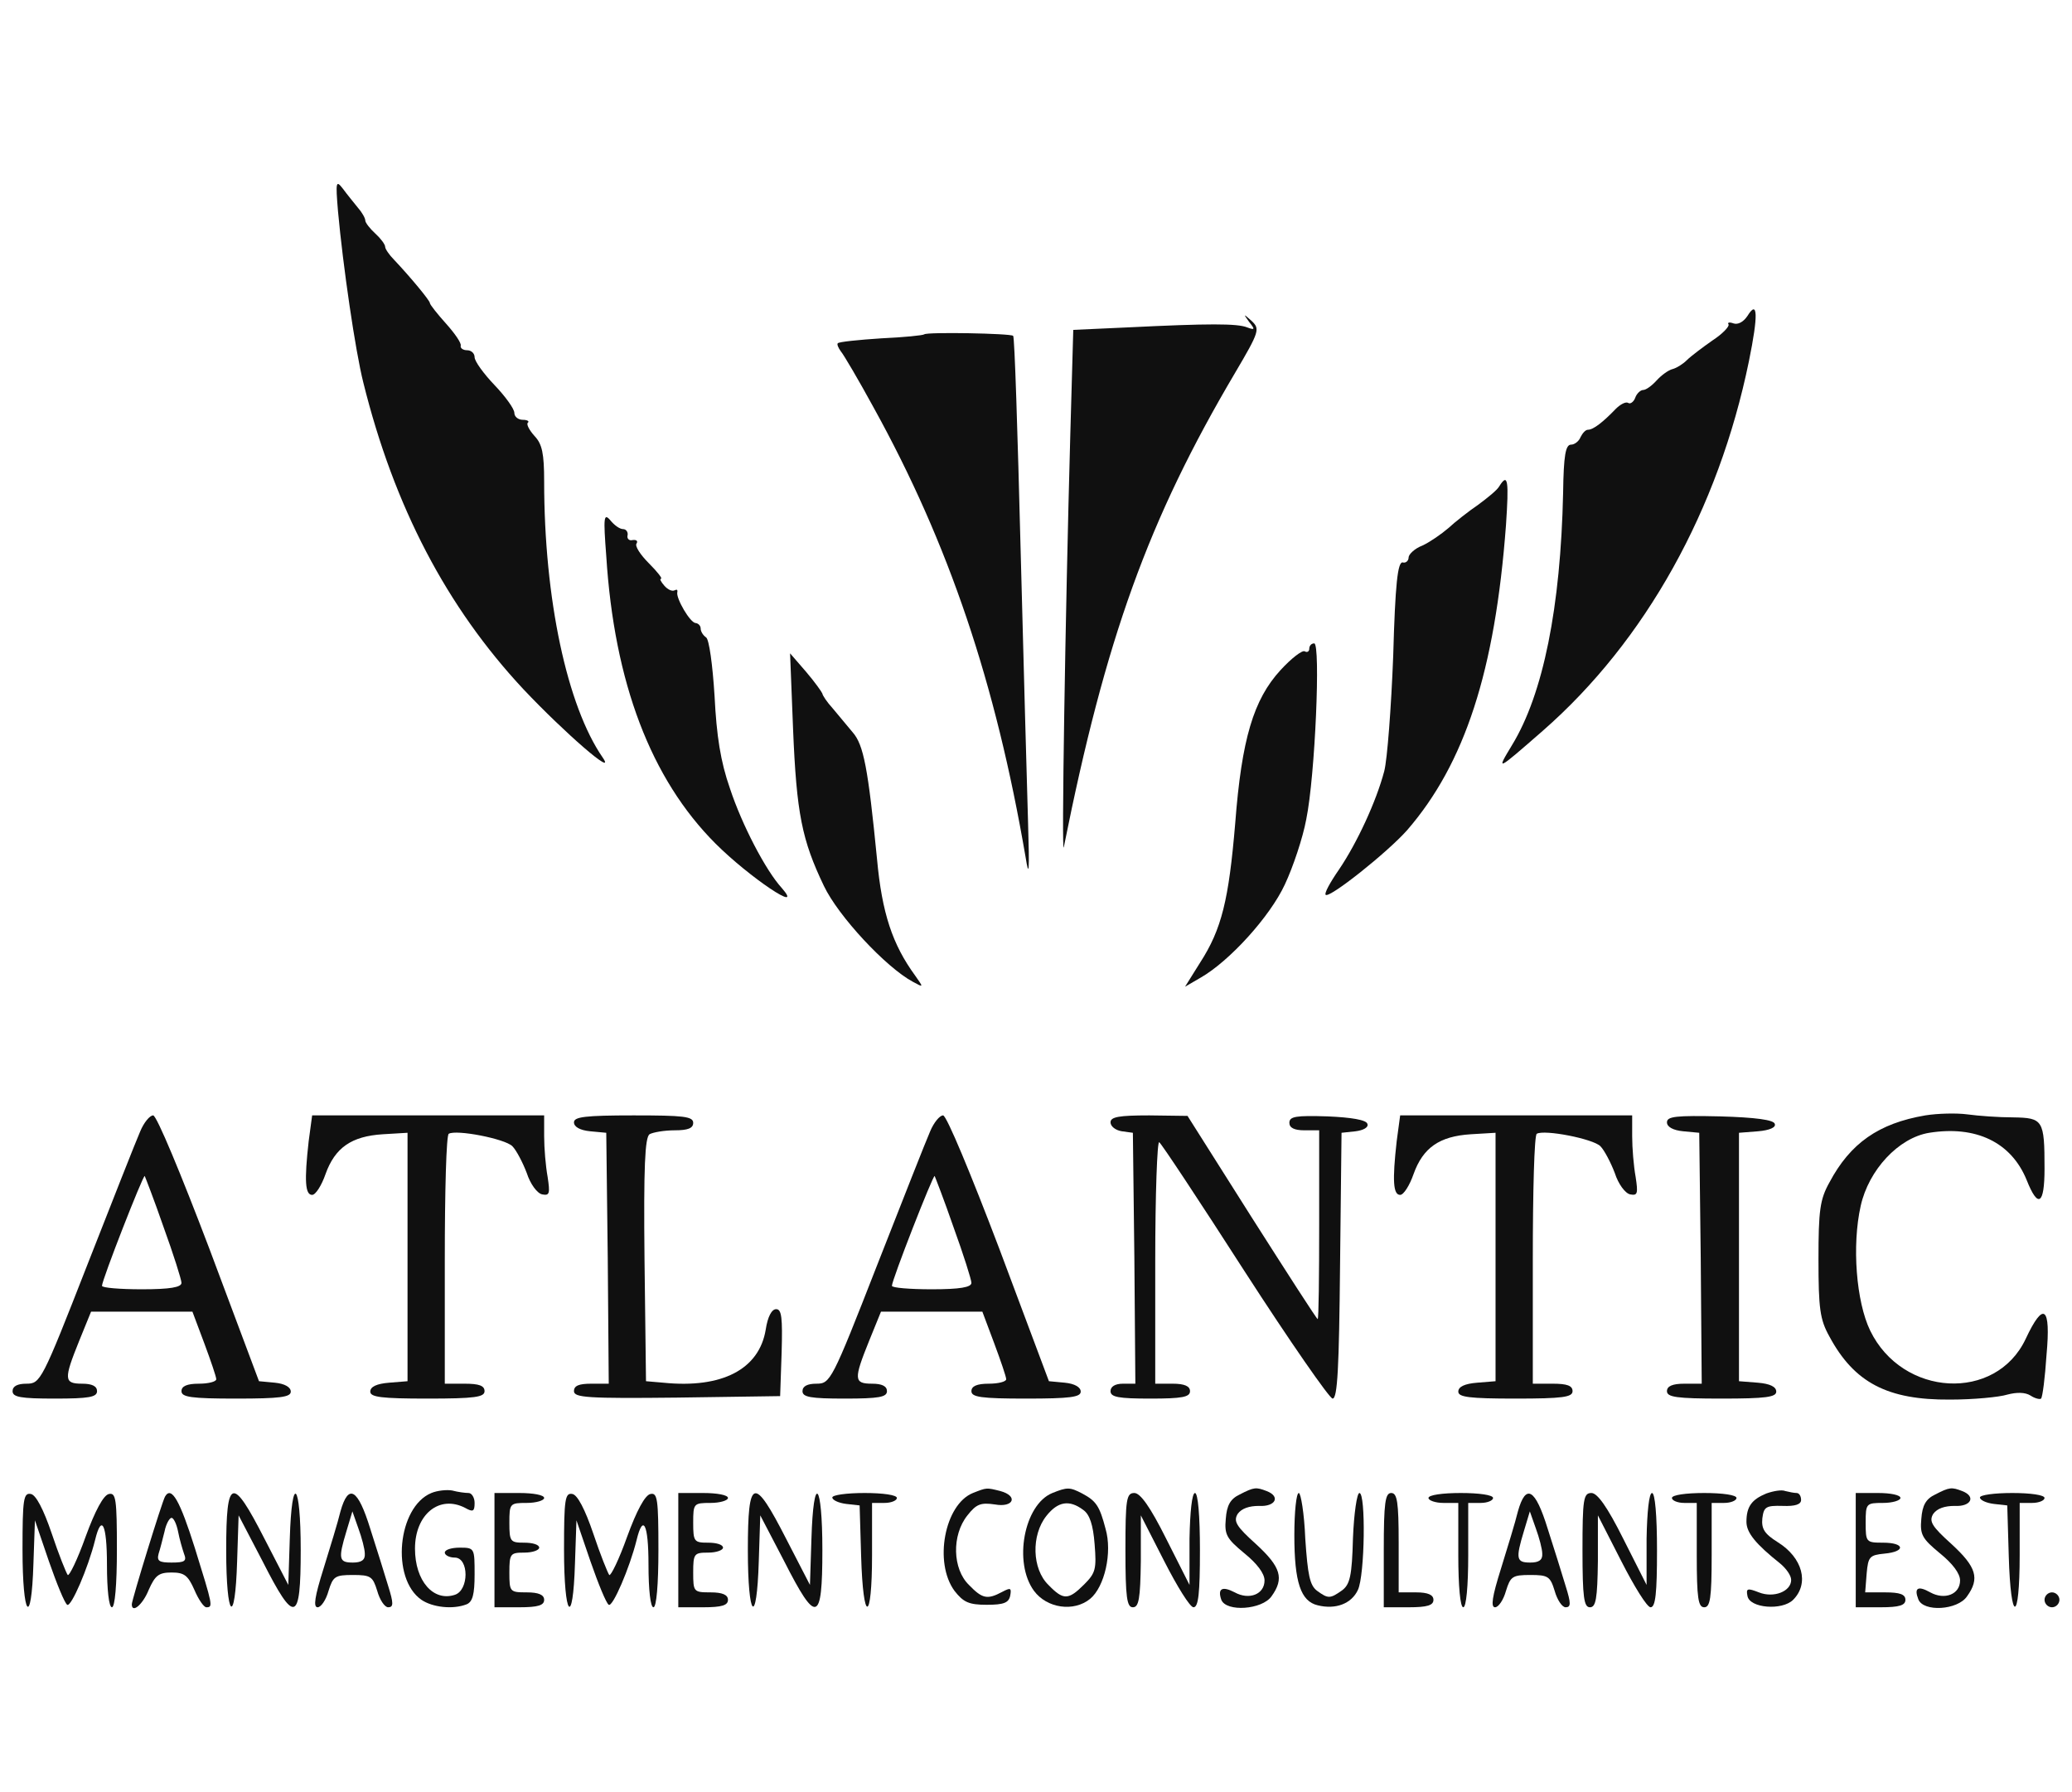 <svg width="148" height="128" viewBox="0 0 148 128" fill="none" xmlns="http://www.w3.org/2000/svg">
<g clip-path="url(#clip0_1_190)">
<path d="M24.142 15.08C24.496 18.983 25.384 25.087 25.951 27.322C28.151 36.194 31.913 43.362 37.378 49.218C40.323 52.34 44.049 55.57 43.056 54.115C40.501 50.424 38.868 42.759 38.868 34.384C38.868 32.397 38.726 31.723 38.194 31.155C37.804 30.729 37.591 30.303 37.697 30.197C37.839 30.09 37.662 29.984 37.343 29.984C37.023 29.984 36.739 29.771 36.739 29.487C36.739 29.203 36.1 28.316 35.32 27.5C34.539 26.684 33.9 25.797 33.9 25.513C33.9 25.229 33.652 25.016 33.368 25.016C33.084 25.016 32.871 24.874 32.907 24.696C32.978 24.519 32.481 23.809 31.878 23.135C31.239 22.425 30.706 21.751 30.706 21.645C30.706 21.467 29.323 19.799 28.151 18.557C27.797 18.202 27.513 17.776 27.513 17.635C27.513 17.457 27.193 17.031 26.803 16.676C26.413 16.322 26.093 15.896 26.093 15.754C26.093 15.576 25.845 15.15 25.561 14.831C25.277 14.476 24.78 13.873 24.496 13.483C24 12.844 23.964 12.95 24.142 15.08Z" fill="#101010"/>
<path d="M124.817 22.567C124.533 22.993 124.142 23.206 123.823 23.099C123.539 22.993 123.362 23.029 123.468 23.171C123.539 23.312 123.042 23.845 122.333 24.306C121.623 24.803 120.771 25.442 120.487 25.726C120.203 26.009 119.742 26.293 119.458 26.364C119.174 26.435 118.678 26.79 118.323 27.18C118.003 27.535 117.577 27.855 117.365 27.855C117.187 27.855 116.903 28.103 116.797 28.422C116.69 28.706 116.442 28.884 116.3 28.777C116.123 28.671 115.732 28.884 115.413 29.203C114.526 30.126 113.816 30.694 113.426 30.694C113.248 30.694 113.035 30.942 112.893 31.226C112.787 31.51 112.467 31.758 112.219 31.758C111.829 31.758 111.687 32.503 111.651 35.2C111.474 43.362 110.232 49.572 107.996 53.227C106.861 55.108 106.861 55.108 110.196 52.198C117.542 45.775 122.758 36.371 124.923 25.797C125.597 22.496 125.562 21.361 124.817 22.567Z" fill="#101010"/>
<path d="M89.224 22.993C89.65 23.525 89.65 23.596 89.082 23.383C88.372 23.099 86.349 23.099 80.565 23.383L76.662 23.561L76.448 31.119C76.094 43.859 75.81 61.425 75.987 60.502C78.968 45.598 82.02 37.117 88.23 26.613C89.969 23.667 90.004 23.49 89.401 22.922C88.798 22.39 88.798 22.39 89.224 22.993Z" fill="#101010"/>
<path d="M66.016 23.88C65.945 23.951 64.561 24.093 62.964 24.164C61.331 24.271 59.912 24.413 59.841 24.519C59.77 24.59 59.876 24.838 60.054 25.087C60.267 25.335 61.331 27.145 62.396 29.097C67.79 38.855 71.126 48.792 73.255 61.212C73.503 62.773 73.539 62.277 73.432 58.728C73.361 56.279 73.113 47.514 72.9 39.21C72.687 30.907 72.474 24.058 72.368 23.987C72.19 23.809 66.193 23.703 66.016 23.88Z" fill="#101010"/>
<path d="M107.109 34.704C106.967 34.987 106.257 35.555 105.583 36.052C104.909 36.513 103.951 37.259 103.454 37.72C102.957 38.146 102.141 38.714 101.609 38.962C101.041 39.175 100.615 39.601 100.615 39.814C100.615 40.062 100.402 40.239 100.189 40.169C99.834 40.133 99.657 41.73 99.515 46.84C99.373 50.531 99.089 54.257 98.876 55.073C98.308 57.237 96.924 60.218 95.647 62.099C95.008 63.022 94.582 63.803 94.689 63.909C94.937 64.193 99.089 60.893 100.508 59.296C104.625 54.541 106.79 47.94 107.57 37.507C107.783 34.349 107.712 33.745 107.109 34.704Z" fill="#101010"/>
<path d="M43.304 39.707C43.872 48.756 46.498 55.641 51.111 60.254C53.489 62.632 57.534 65.364 55.831 63.412C54.695 62.17 52.992 58.905 52.14 56.315C51.466 54.399 51.182 52.553 51.04 49.714C50.898 47.443 50.65 45.669 50.437 45.527C50.224 45.385 50.047 45.101 50.047 44.888C50.047 44.711 49.905 44.533 49.692 44.498C49.301 44.498 48.272 42.724 48.379 42.298C48.414 42.12 48.343 42.085 48.201 42.156C48.024 42.262 47.705 42.12 47.456 41.836C47.208 41.553 47.101 41.34 47.208 41.34C47.35 41.34 46.959 40.843 46.356 40.239C45.753 39.636 45.327 38.998 45.469 38.82C45.575 38.643 45.469 38.536 45.185 38.572C44.937 38.643 44.759 38.465 44.83 38.217C44.866 38.004 44.724 37.791 44.511 37.791C44.262 37.791 43.872 37.507 43.588 37.152C43.127 36.62 43.091 36.939 43.304 39.707Z" fill="#101010"/>
<path d="M93.518 46.343C93.518 46.521 93.376 46.627 93.198 46.521C93.021 46.414 92.24 47.017 91.459 47.869C89.543 49.963 88.692 52.766 88.23 58.799C87.769 64.264 87.272 66.358 85.711 68.771L84.646 70.474L85.746 69.835C87.804 68.664 90.714 65.47 91.779 63.164C92.347 61.957 93.056 59.864 93.305 58.515C93.944 55.392 94.334 45.953 93.873 45.953C93.66 45.953 93.518 46.13 93.518 46.343Z" fill="#101010"/>
<path d="M56.647 52.056C56.895 58.125 57.286 60.005 58.847 63.27C59.876 65.435 63.283 69.09 65.199 70.119C65.98 70.545 65.98 70.545 65.377 69.693C63.744 67.458 62.999 65.222 62.644 61.354C62.006 54.86 61.686 53.192 60.906 52.305C60.515 51.844 59.876 51.063 59.486 50.602C59.06 50.14 58.741 49.643 58.741 49.537C58.705 49.431 58.209 48.721 57.57 47.975L56.434 46.663L56.647 52.056Z" fill="#101010"/>
<path d="M137.521 79.665C134.185 80.233 132.162 81.652 130.672 84.456C129.998 85.662 129.891 86.443 129.891 89.956C129.891 93.469 129.998 94.25 130.672 95.457C132.446 98.757 134.824 99.999 139.295 99.963C140.963 99.963 142.808 99.786 143.376 99.608C144.05 99.431 144.654 99.431 145.044 99.679C145.363 99.892 145.718 99.963 145.789 99.892C145.896 99.786 146.073 98.402 146.18 96.769C146.499 93.292 145.967 92.901 144.689 95.634C142.56 100.141 135.888 99.786 133.582 95.031C132.588 92.972 132.269 88.963 132.908 86.124C133.475 83.569 135.605 81.262 137.805 80.907C141.14 80.375 143.66 81.581 144.76 84.278C145.576 86.336 146.038 86.053 146.038 83.462C146.038 79.984 145.931 79.842 143.802 79.807C142.773 79.807 141.318 79.701 140.537 79.594C139.756 79.488 138.408 79.523 137.521 79.665Z" fill="#101010"/>
<path d="M10.018 80.801C9.734 81.439 8.031 85.769 6.221 90.382C2.992 98.65 2.885 98.828 1.891 98.828C1.253 98.828 0.898 99.005 0.898 99.36C0.898 99.786 1.466 99.892 3.914 99.892C6.363 99.892 6.931 99.786 6.931 99.36C6.931 99.005 6.576 98.828 5.866 98.828C4.553 98.828 4.553 98.508 5.653 95.776L6.505 93.682H13.744L14.596 95.953C15.057 97.195 15.447 98.331 15.447 98.508C15.447 98.686 14.88 98.828 14.205 98.828C13.354 98.828 12.963 99.005 12.963 99.36C12.963 99.786 13.637 99.892 16.867 99.892C20.025 99.892 20.77 99.786 20.77 99.395C20.77 99.076 20.344 98.828 19.635 98.757L18.499 98.65L14.95 89.175C12.928 83.852 11.189 79.665 10.941 79.665C10.692 79.665 10.266 80.197 10.018 80.801ZM11.686 87.649C12.396 89.601 12.963 91.411 12.963 91.624C12.963 91.943 12.147 92.085 10.124 92.085C8.563 92.085 7.285 91.979 7.285 91.837C7.285 91.411 10.231 83.888 10.337 83.994C10.373 84.065 11.011 85.698 11.686 87.649Z" fill="#101010"/>
<path d="M22.048 81.51C21.728 84.349 21.799 85.343 22.296 85.343C22.545 85.343 22.971 84.669 23.254 83.852C23.929 81.972 25.1 81.155 27.335 81.013L29.11 80.907V98.65L27.797 98.757C26.91 98.828 26.448 99.041 26.448 99.395C26.448 99.786 27.229 99.892 30.529 99.892C33.936 99.892 34.61 99.786 34.61 99.36C34.61 98.97 34.22 98.828 33.191 98.828H31.771V89.992C31.771 85.094 31.878 81.049 32.055 80.978C32.587 80.659 36.065 81.333 36.597 81.865C36.881 82.149 37.343 83.036 37.626 83.781C37.875 84.562 38.372 85.236 38.727 85.307C39.259 85.414 39.294 85.236 39.117 84.065C38.975 83.285 38.868 82.007 38.868 81.155V79.665H22.296L22.048 81.51Z" fill="#101010"/>
<path d="M40.998 80.162C40.998 80.481 41.423 80.73 42.169 80.801L43.304 80.907L43.411 89.85L43.482 98.828H42.24C41.352 98.828 40.998 98.97 40.998 99.36C40.998 99.821 41.956 99.892 48.379 99.821L55.724 99.715L55.831 96.592C55.902 94.108 55.831 93.505 55.441 93.505C55.121 93.505 54.837 94.037 54.695 94.96C54.234 97.799 51.572 99.183 47.385 98.757L46.143 98.65L46.037 89.992C45.966 83.285 46.072 81.262 46.392 81.013C46.64 80.871 47.456 80.73 48.201 80.73C49.124 80.73 49.514 80.588 49.514 80.197C49.514 79.736 48.805 79.665 45.256 79.665C41.778 79.665 40.998 79.771 40.998 80.162Z" fill="#101010"/>
<path d="M66.441 80.801C66.157 81.439 64.454 85.769 62.644 90.382C59.415 98.65 59.309 98.828 58.315 98.828C57.676 98.828 57.321 99.005 57.321 99.36C57.321 99.786 57.889 99.892 60.338 99.892C62.786 99.892 63.354 99.786 63.354 99.36C63.354 99.005 62.999 98.828 62.289 98.828C60.977 98.828 60.977 98.508 62.077 95.776L62.928 93.682H70.168L71.019 95.953C71.481 97.195 71.871 98.331 71.871 98.508C71.871 98.686 71.303 98.828 70.629 98.828C69.777 98.828 69.387 99.005 69.387 99.36C69.387 99.786 70.061 99.892 73.29 99.892C76.449 99.892 77.194 99.786 77.194 99.395C77.194 99.076 76.768 98.828 76.058 98.757L74.923 98.65L71.374 89.175C69.351 83.852 67.612 79.665 67.364 79.665C67.116 79.665 66.69 80.197 66.441 80.801ZM68.109 87.649C68.819 89.601 69.387 91.411 69.387 91.624C69.387 91.943 68.571 92.085 66.548 92.085C64.986 92.085 63.709 91.979 63.709 91.837C63.709 91.411 66.654 83.888 66.761 83.994C66.796 84.065 67.435 85.698 68.109 87.649Z" fill="#101010"/>
<path d="M79.323 80.162C79.323 80.446 79.678 80.73 80.139 80.801L80.92 80.907L81.026 89.85L81.097 98.828H80.21C79.642 98.828 79.323 99.041 79.323 99.36C79.323 99.786 79.891 99.892 82.162 99.892C84.433 99.892 85.001 99.786 85.001 99.36C85.001 99.005 84.611 98.828 83.759 98.828H82.517V90.098C82.517 85.307 82.659 81.475 82.801 81.581C82.943 81.652 85.711 85.84 88.904 90.808C92.134 95.811 94.972 99.892 95.186 99.892C95.54 99.892 95.647 97.657 95.718 90.382L95.824 80.907L96.818 80.801C97.386 80.73 97.776 80.517 97.669 80.268C97.599 79.984 96.499 79.807 94.831 79.736C92.559 79.665 92.098 79.736 92.098 80.197C92.098 80.552 92.453 80.73 93.163 80.73H94.227V87.472C94.227 91.163 94.192 94.214 94.121 94.214C94.05 94.214 91.956 90.95 89.401 86.94L84.823 79.701L82.091 79.665C79.926 79.665 79.323 79.771 79.323 80.162Z" fill="#101010"/>
<path d="M99.763 81.51C99.444 84.349 99.515 85.343 100.012 85.343C100.26 85.343 100.686 84.669 100.97 83.852C101.644 81.972 102.815 81.155 105.051 81.013L106.825 80.907V98.65L105.512 98.757C104.625 98.828 104.164 99.041 104.164 99.395C104.164 99.786 104.944 99.892 108.244 99.892C111.651 99.892 112.325 99.786 112.325 99.36C112.325 98.97 111.935 98.828 110.906 98.828H109.486V89.992C109.486 85.094 109.593 81.049 109.77 80.978C110.303 80.659 113.78 81.333 114.313 81.865C114.597 82.149 115.058 83.036 115.342 83.781C115.59 84.562 116.087 85.236 116.442 85.307C116.974 85.414 117.01 85.236 116.832 84.065C116.69 83.285 116.584 82.007 116.584 81.155V79.665H100.012L99.763 81.51Z" fill="#101010"/>
<path d="M119.068 80.162C119.068 80.481 119.494 80.73 120.239 80.801L121.374 80.907L121.481 89.85L121.552 98.828H120.31C119.458 98.828 119.068 99.005 119.068 99.36C119.068 99.786 119.742 99.892 122.971 99.892C126.13 99.892 126.875 99.786 126.875 99.395C126.875 99.041 126.414 98.828 125.562 98.757L124.213 98.65V80.907L125.562 80.801C126.414 80.73 126.875 80.517 126.768 80.268C126.697 79.984 125.384 79.807 122.865 79.736C119.707 79.665 119.068 79.736 119.068 80.162Z" fill="#101010"/>
<path d="M30.813 106.635C28.4 107.628 27.903 112.738 30.103 114.264C30.884 114.797 32.339 114.974 33.333 114.584C33.758 114.406 33.9 113.874 33.9 112.455C33.9 110.574 33.9 110.538 32.836 110.538C32.268 110.538 31.771 110.68 31.771 110.893C31.771 111.071 32.09 111.248 32.481 111.248C33.51 111.248 33.51 113.59 32.481 113.909C30.955 114.406 29.642 112.916 29.642 110.609C29.642 108.161 31.381 106.741 33.226 107.699C33.794 108.019 33.9 107.948 33.9 107.344C33.9 106.954 33.687 106.635 33.474 106.635C33.226 106.635 32.694 106.564 32.303 106.457C31.913 106.386 31.239 106.457 30.813 106.635Z" fill="#101010"/>
<path d="M69.493 106.635C67.471 107.451 66.69 111.603 68.18 113.626C68.819 114.442 69.209 114.619 70.487 114.619C71.693 114.619 72.048 114.477 72.155 113.98C72.261 113.413 72.19 113.377 71.587 113.697C70.522 114.264 70.168 114.193 69.209 113.2C68.038 112.064 67.967 109.651 69.103 108.232C69.742 107.415 70.061 107.309 71.055 107.451C72.403 107.699 72.758 106.848 71.445 106.493C70.451 106.244 70.487 106.244 69.493 106.635Z" fill="#101010"/>
<path d="M75.171 106.635C73.148 107.451 72.368 111.603 73.858 113.626C74.781 114.868 76.697 115.151 77.868 114.193C78.897 113.342 79.465 110.893 78.968 109.19C78.542 107.557 78.294 107.203 77.3 106.67C76.413 106.209 76.236 106.209 75.171 106.635ZM77.371 107.841C77.833 108.161 78.081 108.906 78.187 110.29C78.329 112.064 78.258 112.348 77.442 113.164C76.307 114.3 75.952 114.3 74.887 113.2C73.716 112.064 73.645 109.651 74.745 108.267C75.561 107.238 76.378 107.096 77.371 107.841Z" fill="#101010"/>
<path d="M88.549 106.741C87.875 107.061 87.627 107.522 87.556 108.48C87.449 109.616 87.627 109.899 88.869 110.929C89.791 111.674 90.324 112.384 90.324 112.88C90.324 113.874 89.224 114.3 88.195 113.732C87.307 113.271 86.953 113.448 87.237 114.264C87.591 115.151 90.146 114.974 90.821 114.016C91.743 112.738 91.495 111.922 89.721 110.29C88.301 109.012 88.088 108.657 88.407 108.125C88.691 107.735 89.224 107.557 89.933 107.557C91.105 107.628 91.495 106.883 90.466 106.493C89.721 106.209 89.579 106.209 88.549 106.741Z" fill="#101010"/>
<path d="M126.165 106.67C125.136 107.096 124.746 107.593 124.746 108.693C124.746 109.474 125.42 110.29 127.159 111.674C127.585 112.029 127.94 112.525 127.94 112.845C127.94 113.661 126.697 114.158 125.633 113.732C124.817 113.413 124.71 113.448 124.817 113.98C124.959 114.868 127.301 115.045 128.081 114.264C129.253 113.093 128.756 111.248 126.981 110.148C126.023 109.545 125.81 109.19 125.881 108.445C125.988 107.628 126.13 107.522 127.336 107.557C128.223 107.593 128.649 107.451 128.649 107.132C128.649 106.848 128.507 106.635 128.33 106.635C128.152 106.635 127.798 106.564 127.514 106.493C127.265 106.386 126.662 106.493 126.165 106.67Z" fill="#101010"/>
<path d="M138.231 106.741C137.556 107.061 137.308 107.522 137.237 108.48C137.13 109.616 137.308 109.899 138.55 110.929C139.473 111.674 140.005 112.384 140.005 112.88C140.005 113.874 138.905 114.3 137.876 113.732C136.989 113.235 136.705 113.413 137.024 114.229C137.379 115.151 139.827 115.01 140.502 114.016C141.424 112.738 141.176 111.922 139.402 110.29C137.982 109.012 137.769 108.657 138.089 108.125C138.373 107.735 138.905 107.557 139.615 107.557C140.786 107.628 141.176 106.883 140.147 106.493C139.402 106.209 139.26 106.209 138.231 106.741Z" fill="#101010"/>
<path d="M1.608 110.68C1.608 115.506 2.246 116.323 2.388 111.674L2.495 108.586L3.488 111.496C4.056 113.129 4.624 114.513 4.801 114.619C5.085 114.797 6.292 111.993 6.789 110.006C7.25 108.09 7.64 108.835 7.64 111.745C7.64 113.555 7.782 114.797 7.995 114.797C8.208 114.797 8.35 113.2 8.35 110.68C8.35 107.061 8.279 106.599 7.782 106.706C7.392 106.777 6.789 107.912 6.114 109.758C5.547 111.354 4.943 112.596 4.837 112.49C4.73 112.348 4.198 111.035 3.701 109.545C3.098 107.77 2.566 106.777 2.211 106.706C1.679 106.599 1.608 107.061 1.608 110.68Z" fill="#101010"/>
<path d="M11.792 106.883C11.579 107.238 9.415 114.264 9.415 114.584C9.415 115.258 10.195 114.619 10.621 113.555C11.082 112.525 11.331 112.313 12.254 112.313C13.176 112.313 13.425 112.525 13.886 113.555C14.17 114.229 14.56 114.797 14.738 114.797C15.234 114.797 15.199 114.69 13.921 110.574C12.857 107.203 12.254 106.102 11.792 106.883ZM12.715 109.367C12.821 109.935 13.034 110.645 13.141 110.964C13.354 111.496 13.212 111.603 12.254 111.603C11.366 111.603 11.189 111.496 11.331 110.964C11.437 110.645 11.615 109.935 11.757 109.367C11.863 108.835 12.112 108.409 12.254 108.409C12.396 108.409 12.608 108.835 12.715 109.367Z" fill="#101010"/>
<path d="M16.157 110.716C16.157 115.613 16.796 116.252 16.938 111.496L17.044 108.232L18.748 111.496C21.054 116.039 21.48 115.932 21.48 110.716C21.48 105.819 20.841 105.18 20.699 109.899L20.593 113.2L18.89 109.899C16.583 105.393 16.157 105.499 16.157 110.716Z" fill="#101010"/>
<path d="M24.319 107.948C24.142 108.693 23.574 110.538 23.112 112.029C22.474 114.051 22.367 114.797 22.686 114.797C22.935 114.797 23.29 114.264 23.467 113.626C23.787 112.596 23.929 112.49 25.206 112.49C26.484 112.49 26.625 112.596 26.945 113.626C27.122 114.264 27.477 114.797 27.726 114.797C28.116 114.797 28.116 114.513 27.726 113.271C27.477 112.454 26.909 110.609 26.448 109.19C25.561 106.315 24.887 105.925 24.319 107.948ZM26.058 110.964C26.093 111.425 25.809 111.603 25.206 111.603C24.212 111.603 24.142 111.354 24.745 109.367L25.171 107.948L25.596 109.154C25.845 109.828 26.058 110.645 26.058 110.964Z" fill="#101010"/>
<path d="M35.32 110.716V114.797H37.094C38.443 114.797 38.868 114.655 38.868 114.264C38.868 113.909 38.478 113.732 37.626 113.732C36.42 113.732 36.384 113.697 36.384 112.313C36.384 110.964 36.455 110.893 37.449 110.893C38.052 110.893 38.514 110.716 38.514 110.538C38.514 110.325 38.052 110.183 37.449 110.183C36.455 110.183 36.384 110.112 36.384 108.764C36.384 107.38 36.42 107.344 37.626 107.344C38.301 107.344 38.868 107.167 38.868 106.99C38.868 106.777 38.088 106.635 37.094 106.635H35.32V110.716Z" fill="#101010"/>
<path d="M40.288 110.68C40.288 115.506 40.927 116.323 41.069 111.674L41.175 108.586L42.169 111.496C42.736 113.129 43.304 114.513 43.482 114.619C43.766 114.797 44.972 111.993 45.469 110.006C45.93 108.09 46.321 108.835 46.321 111.745C46.321 113.555 46.462 114.797 46.675 114.797C46.888 114.797 47.03 113.2 47.03 110.68C47.03 107.061 46.959 106.599 46.462 106.706C46.072 106.777 45.469 107.912 44.795 109.758C44.227 111.354 43.624 112.596 43.517 112.49C43.411 112.348 42.878 111.035 42.382 109.545C41.778 107.77 41.246 106.777 40.891 106.706C40.359 106.599 40.288 107.061 40.288 110.68Z" fill="#101010"/>
<path d="M48.45 110.716V114.797H50.224C51.572 114.797 51.998 114.655 51.998 114.264C51.998 113.909 51.608 113.732 50.756 113.732C49.55 113.732 49.514 113.697 49.514 112.313C49.514 110.964 49.585 110.893 50.579 110.893C51.182 110.893 51.644 110.716 51.644 110.538C51.644 110.325 51.182 110.183 50.579 110.183C49.585 110.183 49.514 110.112 49.514 108.764C49.514 107.38 49.55 107.344 50.756 107.344C51.431 107.344 51.998 107.167 51.998 106.99C51.998 106.777 51.218 106.635 50.224 106.635H48.45V110.716Z" fill="#101010"/>
<path d="M53.418 110.716C53.418 115.613 54.057 116.252 54.199 111.496L54.305 108.232L56.008 111.496C58.315 116.039 58.741 115.932 58.741 110.716C58.741 105.819 58.102 105.18 57.96 109.899L57.854 113.2L56.15 109.899C53.844 105.393 53.418 105.499 53.418 110.716Z" fill="#101010"/>
<path d="M59.451 106.954C59.451 107.132 59.876 107.344 60.444 107.415L61.402 107.522L61.509 111.141C61.651 116.003 62.289 115.932 62.289 111.071V107.344H63.177C63.673 107.344 64.064 107.167 64.064 106.99C64.064 106.777 63.07 106.635 61.757 106.635C60.48 106.635 59.451 106.777 59.451 106.954Z" fill="#101010"/>
<path d="M80.388 110.716C80.388 114.122 80.494 114.797 80.92 114.797C81.346 114.797 81.452 114.193 81.488 111.496V108.232L83.156 111.496C84.078 113.306 85.001 114.797 85.249 114.797C85.604 114.797 85.71 113.803 85.71 110.716C85.71 108.232 85.569 106.635 85.356 106.635C85.143 106.635 85.001 107.983 84.965 109.899V113.2L83.297 109.899C82.162 107.628 81.452 106.635 81.026 106.635C80.459 106.635 80.388 107.061 80.388 110.716Z" fill="#101010"/>
<path d="M92.453 109.651C92.453 113.022 92.914 114.371 94.121 114.655C95.398 114.974 96.534 114.548 96.995 113.555C97.492 112.49 97.563 106.635 97.102 106.635C96.924 106.635 96.711 108.09 96.64 109.864C96.569 112.561 96.427 113.164 95.86 113.59C95.008 114.193 94.866 114.193 94.085 113.626C93.553 113.235 93.411 112.49 93.234 109.899C93.163 108.09 92.914 106.635 92.772 106.635C92.595 106.635 92.453 107.983 92.453 109.651Z" fill="#101010"/>
<path d="M98.841 110.716V114.797H100.615C101.963 114.797 102.389 114.655 102.389 114.264C102.389 113.909 101.999 113.732 101.147 113.732H99.905V110.183C99.905 107.273 99.799 106.635 99.373 106.635C98.947 106.635 98.841 107.309 98.841 110.716Z" fill="#101010"/>
<path d="M102.034 106.99C102.034 107.167 102.531 107.344 103.099 107.344H104.164V111.071C104.164 113.306 104.305 114.797 104.518 114.797C104.731 114.797 104.873 113.306 104.873 111.071V107.344H105.76C106.257 107.344 106.648 107.167 106.648 106.99C106.648 106.777 105.654 106.635 104.341 106.635C103.028 106.635 102.034 106.777 102.034 106.99Z" fill="#101010"/>
<path d="M108.422 107.948C108.244 108.693 107.677 110.538 107.215 112.029C106.577 114.051 106.47 114.797 106.79 114.797C107.038 114.797 107.393 114.264 107.57 113.626C107.89 112.596 108.032 112.49 109.309 112.49C110.587 112.49 110.729 112.596 111.048 113.626C111.225 114.264 111.58 114.797 111.829 114.797C112.219 114.797 112.219 114.513 111.829 113.271C111.58 112.454 111.012 110.609 110.551 109.19C109.664 106.315 108.99 105.925 108.422 107.948ZM110.161 110.964C110.196 111.425 109.912 111.603 109.309 111.603C108.315 111.603 108.244 111.354 108.848 109.367L109.274 107.948L109.699 109.154C109.948 109.828 110.161 110.645 110.161 110.964Z" fill="#101010"/>
<path d="M113.035 110.716C113.035 114.122 113.142 114.797 113.567 114.797C113.993 114.797 114.1 114.193 114.135 111.496V108.232L115.803 111.496C116.726 113.306 117.648 114.797 117.897 114.797C118.252 114.797 118.358 113.803 118.358 110.716C118.358 108.232 118.216 106.635 118.003 106.635C117.79 106.635 117.648 107.983 117.613 109.899V113.2L115.945 109.899C114.809 107.628 114.1 106.635 113.674 106.635C113.106 106.635 113.035 107.061 113.035 110.716Z" fill="#101010"/>
<path d="M119.423 106.99C119.423 107.167 119.813 107.344 120.31 107.344H121.197V111.071C121.197 114.158 121.304 114.797 121.729 114.797C122.155 114.797 122.262 114.158 122.262 111.071V107.344H123.149C123.646 107.344 124.036 107.167 124.036 106.99C124.036 106.777 123.042 106.635 121.729 106.635C120.416 106.635 119.423 106.777 119.423 106.99Z" fill="#101010"/>
<path d="M132.553 110.716V114.797H134.327C135.676 114.797 136.101 114.655 136.101 114.264C136.101 113.874 135.711 113.732 134.646 113.732H133.227L133.333 112.384C133.44 111.177 133.546 111.071 134.611 110.964C136.137 110.822 136.066 110.183 134.504 110.183C133.298 110.183 133.262 110.148 133.262 108.764C133.262 107.38 133.298 107.344 134.504 107.344C135.179 107.344 135.747 107.167 135.747 106.99C135.747 106.777 135.037 106.635 134.15 106.635H132.553V110.716Z" fill="#101010"/>
<path d="M141.424 106.954C141.424 107.132 141.85 107.344 142.418 107.415L143.376 107.522L143.483 111.141C143.624 116.003 144.263 115.932 144.263 111.071V107.344H145.15C145.647 107.344 146.038 107.167 146.038 106.99C146.038 106.777 145.044 106.635 143.731 106.635C142.453 106.635 141.424 106.777 141.424 106.954Z" fill="#101010"/>
<path d="M146.038 114.264C146.038 114.548 146.286 114.797 146.57 114.797C146.854 114.797 147.102 114.548 147.102 114.264C147.102 113.98 146.854 113.732 146.57 113.732C146.286 113.732 146.038 113.98 146.038 114.264Z" fill="#101010"/>
</g>
<defs>
<clipPath id="clip0_1_190">
<rect width="146.204" height="128" fill="white" transform="translate(0.898)"/>
</clipPath>
</defs>
</svg>
